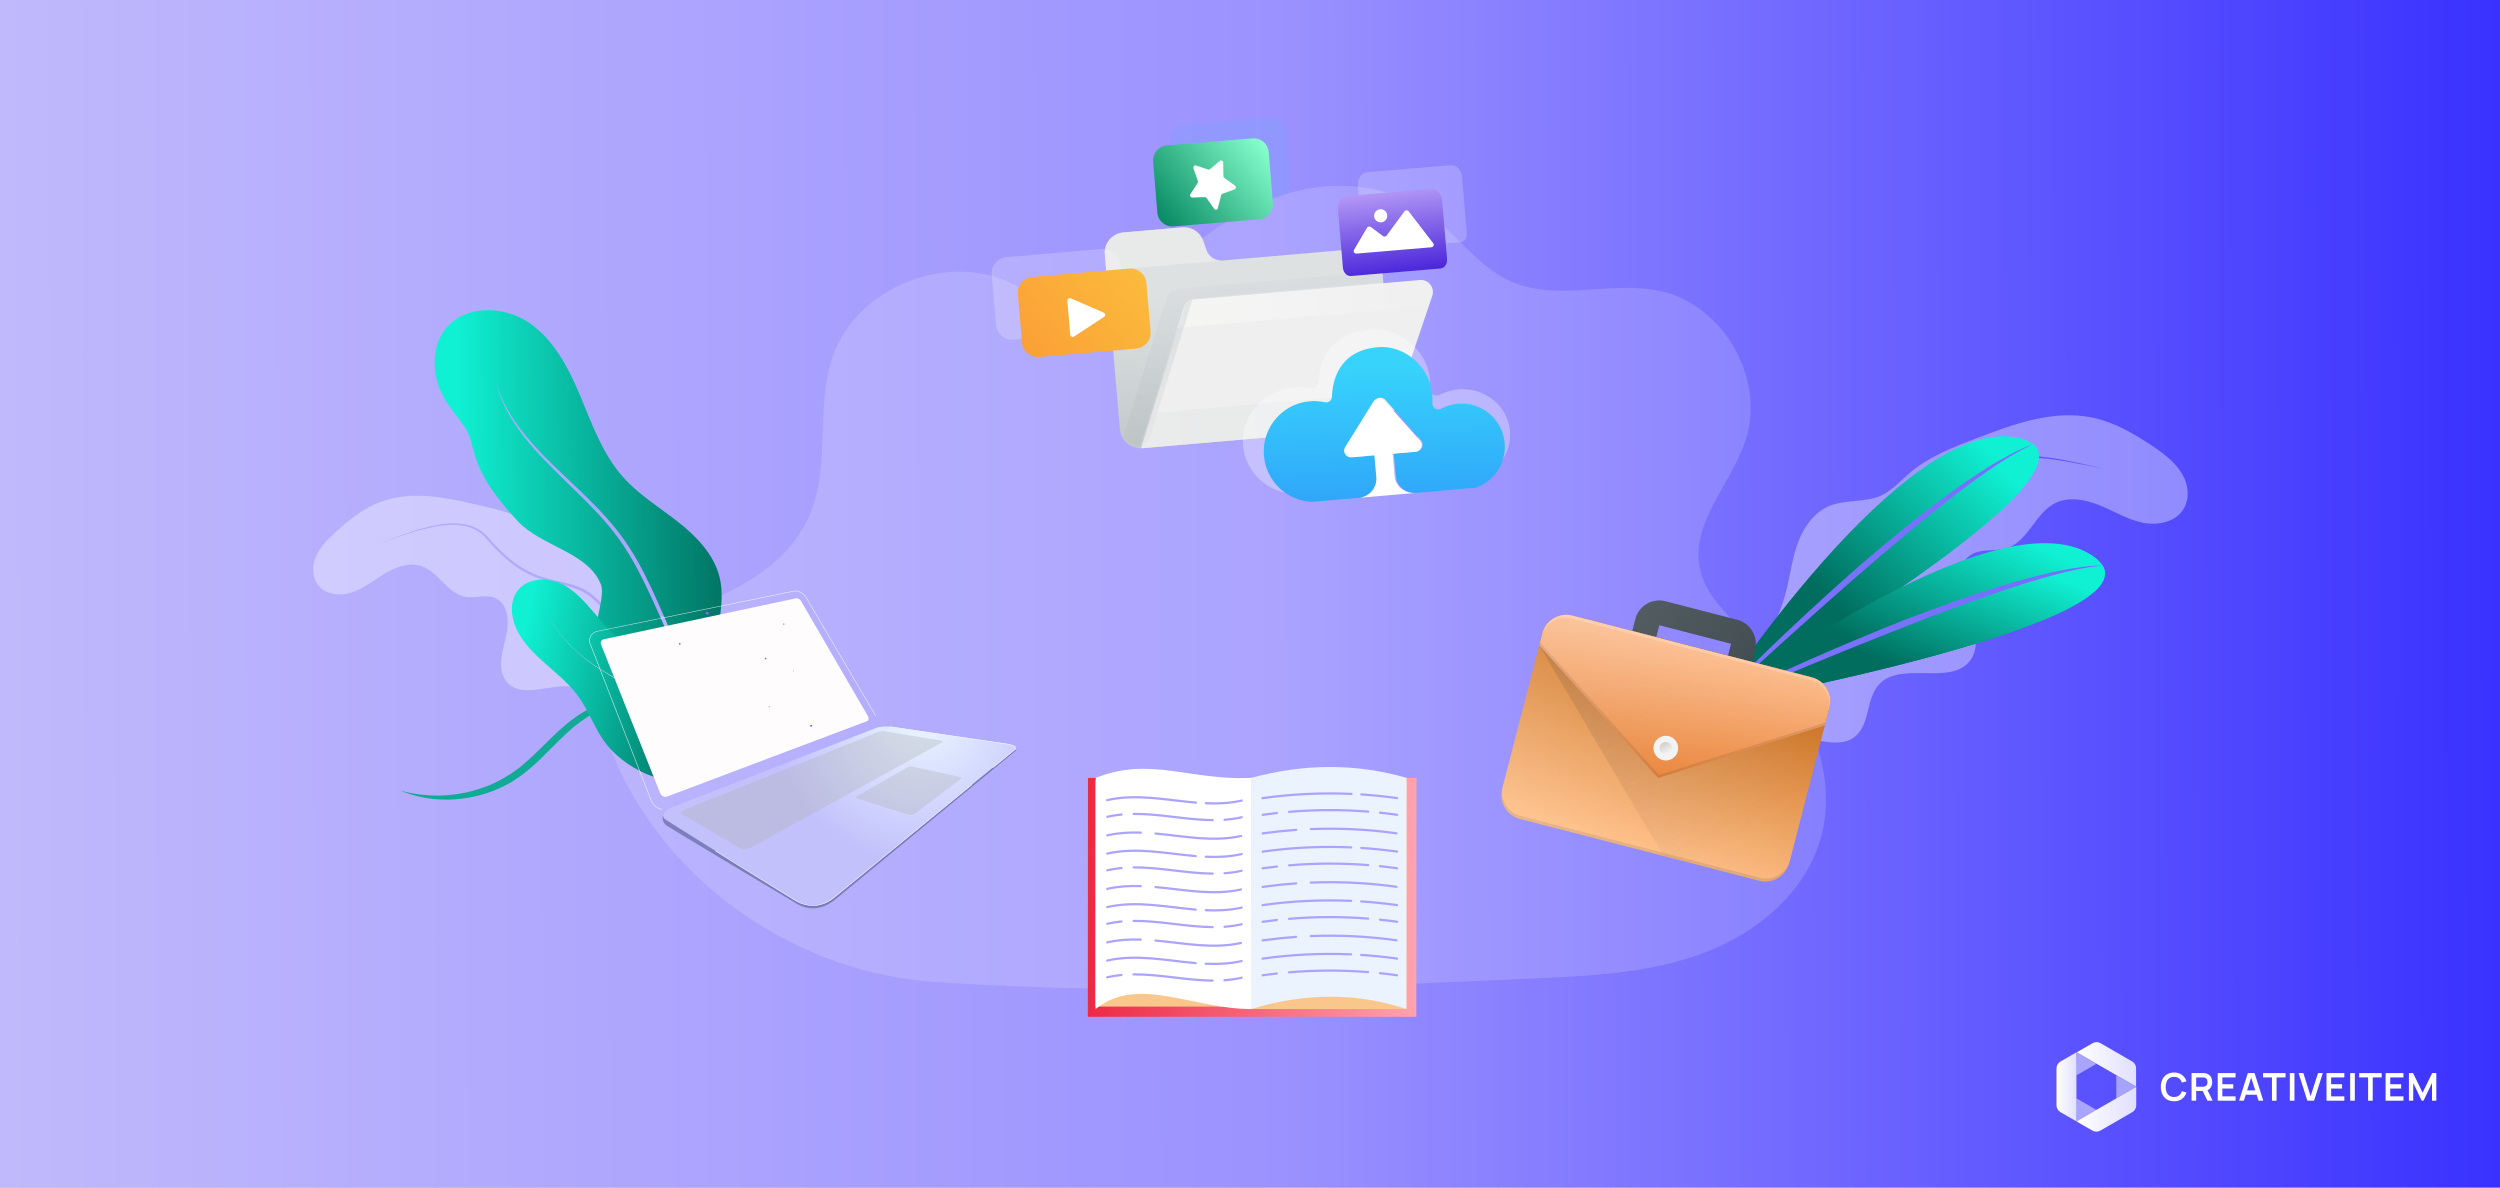 <svg width="1600" height="760" viewBox="0 0 1600 760" fill="none" xmlns="http://www.w3.org/2000/svg">
<rect x="0" y="0" width="1600" height="760" fill="#333333" stroke="none"/>
<g clip-path="url(#clip0_69_2)">
<rect width="1600" height="760" fill="white"/>
<rect width="1600" height="760" fill="url(#paint0_linear_69_2)"/>
<g clip-path="url(#clip1_69_2)">
<path d="M1391.38 704.81C1389.78 704.857 1388.21 704.457 1386.84 703.655C1385.58 702.88 1384.57 701.757 1383.94 700.421C1383.24 698.917 1382.89 697.273 1382.93 695.614C1382.89 693.954 1383.24 692.308 1383.94 690.802C1384.57 689.467 1385.58 688.344 1386.84 687.569C1388.21 686.767 1389.78 686.366 1391.38 686.413C1393.19 686.347 1394.98 686.882 1396.47 687.938C1397.84 688.968 1398.85 690.409 1399.34 692.052L1396.36 692.875C1396.08 691.814 1395.46 690.87 1394.61 690.177C1393.67 689.496 1392.53 689.158 1391.38 689.219C1390.33 689.18 1389.3 689.458 1388.41 690.015C1387.61 690.568 1386.99 691.352 1386.64 692.264C1386.22 693.342 1386.01 694.49 1386.03 695.646C1386 696.799 1386.21 697.947 1386.62 699.023C1386.98 699.938 1387.61 700.722 1388.42 701.271C1389.31 701.828 1390.34 702.106 1391.39 702.067C1392.54 702.118 1393.68 701.772 1394.6 701.087C1395.46 700.393 1396.07 699.45 1396.36 698.389L1399.34 699.171C1398.85 700.812 1397.85 702.253 1396.48 703.286C1395 704.345 1393.2 704.881 1391.38 704.81Z" fill="white"/>
<path d="M1402.59 704.446V686.778H1409.88C1410.06 686.778 1410.28 686.778 1410.55 686.778C1410.8 686.789 1411.05 686.816 1411.3 686.859C1412.22 686.973 1413.09 687.325 1413.83 687.879C1414.49 688.396 1415.01 689.079 1415.32 689.858C1415.65 690.705 1415.81 691.607 1415.8 692.516C1415.83 693.836 1415.45 695.134 1414.71 696.226C1414.31 696.759 1413.81 697.204 1413.23 697.534C1412.66 697.865 1412.02 698.073 1411.36 698.146L1410.1 698.254H1405.55V704.446H1402.59ZM1405.55 695.515H1409.76C1409.93 695.515 1410.11 695.515 1410.32 695.488C1410.51 695.476 1410.7 695.442 1410.88 695.389C1411.32 695.297 1411.73 695.071 1412.04 694.742C1412.32 694.44 1412.52 694.079 1412.64 693.685C1412.75 693.312 1412.81 692.924 1412.82 692.534C1412.81 692.141 1412.76 691.75 1412.64 691.374C1412.52 690.978 1412.32 690.615 1412.04 690.312C1411.73 689.986 1411.32 689.762 1410.88 689.669C1410.69 689.622 1410.51 689.591 1410.32 689.579C1410.11 689.579 1409.93 689.579 1409.76 689.579H1405.55V695.515ZM1412.74 704.446L1409.26 697.251L1412.26 696.59L1416.09 704.442L1412.74 704.446Z" fill="white"/>
<path d="M1419.35 704.446V686.778H1430.76V689.552H1422.3V693.905H1429.28V696.68H1422.3V701.672H1430.76V704.446H1419.35Z" fill="white"/>
<path d="M1433.04 704.446L1438.6 686.778H1442.93L1448.5 704.446H1445.46L1440.41 688.595H1441.07L1436.08 704.446H1433.04ZM1436.14 700.615V697.858H1445.41V700.615H1436.14Z" fill="white"/>
<path d="M1454.05 704.446V689.552H1448.33V686.778H1462.72V689.552H1457V704.446H1454.05Z" fill="white"/>
<path d="M1465.49 704.446V686.778H1468.45V704.446H1465.49Z" fill="white"/>
<path d="M1476.69 704.446L1471.1 686.778H1474.14L1478.8 701.573L1483.53 686.778H1486.58L1481 704.446H1476.69Z" fill="white"/>
<path d="M1488.97 704.446V686.778H1500.38V689.552H1491.93V693.905H1498.91V696.68H1491.93V701.672H1500.38V704.446H1488.97Z" fill="white"/>
<path d="M1504.12 704.446V686.778H1507.08V704.446H1504.12Z" fill="white"/>
<path d="M1515.58 704.446V689.552H1509.87V686.778H1524.26V689.552H1518.54V704.446H1515.58Z" fill="white"/>
<path d="M1526.78 704.446V686.778H1538.19V689.552H1529.76V693.905H1536.73V696.68H1529.76V701.672H1538.21V704.446H1526.78Z" fill="white"/>
<path d="M1541.7 704.446V686.778H1544.36L1550.47 699.293L1556.58 686.778H1559.24V704.446H1556.48V693.123L1551.06 704.446H1549.88L1544.48 693.123V704.446H1541.7Z" fill="white"/>
<path d="M1341.68 710.319L1328.91 702.949V717.685L1341.68 710.319Z" fill="white" fill-opacity="0.48"/>
<path d="M1367.2 695.583L1354.43 688.217V702.949L1367.2 695.583Z" fill="white" fill-opacity="0.47"/>
<path d="M1341.68 680.846L1328.91 673.48V688.217L1341.68 680.846Z" fill="white" fill-opacity="0.48"/>
<path d="M1328.91 673.48L1318.7 679.376C1317.93 679.822 1317.28 680.466 1316.83 681.243C1316.38 682.019 1316.15 682.9 1316.15 683.796V707.369C1316.15 708.266 1316.39 709.148 1316.83 709.924C1317.28 710.701 1317.93 711.346 1318.7 711.794L1328.91 717.685V673.48Z" fill="url(#paint1_linear_69_2)"/>
<path d="M1367.2 707.369V695.583L1328.91 717.685L1339.12 723.581C1339.9 724.029 1340.78 724.265 1341.67 724.265C1342.57 724.265 1343.45 724.029 1344.22 723.581L1364.65 711.794C1365.42 711.345 1366.07 710.7 1366.51 709.923C1366.96 709.146 1367.2 708.266 1367.2 707.369Z" fill="url(#paint2_linear_69_2)"/>
<path d="M1344.32 667.634C1343.55 667.19 1342.68 666.956 1341.79 666.956C1340.9 666.956 1340.03 667.19 1339.26 667.634L1329.13 673.48L1367.1 695.407V683.715C1367.1 682.826 1366.87 681.952 1366.42 681.182C1365.98 680.411 1365.34 679.771 1364.57 679.326L1344.32 667.634Z" fill="url(#paint3_linear_69_2)"/>
</g>
<path opacity="0.16" d="M385.386 464.149C380.88 449.423 378.042 432.766 385.272 419.167C394.755 401.366 417.066 395.925 436.416 390.238C470.472 380.238 505.164 361.362 518.612 328.547C531.43 297.287 521.982 260.698 532.758 228.678C548.004 183.416 607.854 159.885 649.838 182.656C662.334 189.434 673.537 199.618 687.569 201.872C711.242 205.671 731.379 186.088 749.009 169.825C771.022 149.509 796.267 131.769 825.057 123.532C853.846 115.296 886.653 117.523 911.339 134.494C931.423 148.268 945.272 170.803 967.626 180.402C997.01 193.024 1031.37 179.476 1062.64 186.281C1102.92 195.015 1130.03 242.338 1117.24 281.547C1108.07 309.672 1081.94 334.495 1087.83 363.485C1091.24 380.238 1104.7 392.737 1116.65 404.991C1150.99 440.331 1178.85 490.064 1165 537.361C1155.1 571.129 1125.33 596.223 1092.52 609.062C1059.71 621.902 1023.97 624.278 988.827 625.885C860.177 631.807 726.096 637.24 597.541 628.392C502.737 621.885 413.46 555.948 385.386 464.149Z" fill="#FAFAFA"/>
<path d="M1112.02 442.272C1124.16 420.431 1137.54 401.491 1143.55 376.653C1145.91 366.648 1147.27 356.349 1150.91 346.755C1154.56 337.161 1160.98 328.02 1170.44 323.977C1181.05 319.409 1193.75 321.916 1204.22 317.022C1211 313.865 1216.03 307.988 1221.68 303.102C1234.1 292.381 1249.76 286.305 1265.09 280.425C1288.83 271.328 1314.16 262.067 1339.13 267.258C1353.33 270.223 1366.17 277.784 1378.19 285.887C1385.79 291.072 1393.39 296.793 1397.51 305.144C1399.98 309.867 1400.73 315.304 1399.62 320.518C1396.63 333.305 1382.5 336.874 1371.04 334.482C1361.4 332.438 1352.79 327.078 1343.73 323.385C1334.67 319.692 1323.91 317.599 1315.09 322.098C1302.53 328.551 1298.06 346.274 1284.65 350.722C1277.19 353.199 1268.38 350.875 1261.63 354.899C1251.23 361.111 1253.37 376.756 1257.98 387.894C1262.58 399.031 1268.19 412.535 1261.16 422.385C1248.94 439.539 1216.59 422.507 1202.42 438.164C1194.22 447.253 1196.87 463.254 1187.5 471.164C1174.53 482.103 1153.59 466.835 1138.12 473.806C1131.77 476.667 1127.64 482.761 1123.29 488.187C1118.93 493.614 1113.32 498.985 1106.36 499.294C1105.8 499.322 1105.28 499.349 1104.76 499.268C1104.45 499.25 1104.14 499.162 1103.87 499.011C1103.6 498.861 1103.36 498.65 1103.18 498.396C1102.99 498.142 1102.87 497.85 1102.81 497.542C1102.76 497.234 1102.77 496.917 1102.85 496.615C1103.23 495.286 1103.65 493.99 1104.12 492.704C1106.88 485.506 1110.82 478.82 1115.79 472.922C1120.74 467.062 1126.27 461.706 1132.28 456.932C1138.22 452.068 1144.47 447.568 1150.62 442.967C1153.7 440.654 1156.8 438.34 1159.78 435.902C1162.89 433.466 1165.63 430.598 1167.93 427.387C1170.22 424.065 1171.58 420.193 1171.87 416.17C1172 412.275 1171.88 408.375 1171.49 404.496C1171.39 402.595 1171.3 400.695 1171.39 398.809C1171.46 396.927 1171.65 395.052 1171.96 393.194C1172.63 389.481 1173.76 385.866 1175.33 382.436C1178.44 375.503 1182.75 369.172 1188.06 363.732C1190.75 361.092 1193.78 358.812 1197.06 356.948C1200.38 355.103 1203.85 353.513 1207.41 352.192C1210.99 350.818 1214.62 349.442 1218.2 347.961C1221.8 346.466 1225.29 344.724 1228.65 342.747C1235.33 338.697 1241.39 333.702 1246.64 327.918C1251.86 322.156 1256.55 315.939 1260.66 309.339C1261.63 307.714 1262.71 306.152 1263.88 304.661C1265.08 303.215 1266.41 301.894 1267.87 300.718C1270.84 298.372 1274.19 296.568 1277.78 295.388C1285 292.972 1292.77 292.527 1300.41 292.815C1315.78 293.411 1330.89 296.914 1346.02 299.928C1338.52 298.18 1331.02 296.384 1323.44 294.901C1315.87 293.339 1308.21 292.29 1300.5 291.763C1292.79 291.383 1284.88 291.715 1277.4 294.134C1273.62 295.309 1270.08 297.152 1266.96 299.574C1265.4 300.795 1263.97 302.173 1262.69 303.686C1261.45 305.203 1260.31 306.805 1259.29 308.48C1255.14 314.915 1250.47 320.997 1245.32 326.664C1240.18 332.3 1234.24 337.161 1227.7 341.092C1224.4 343.013 1220.98 344.704 1217.45 346.153C1213.96 347.63 1210.32 348.9 1206.7 350.275C1203.03 351.629 1199.47 353.252 1196.05 355.13C1192.61 357.074 1189.44 359.449 1186.61 362.198C1183.82 364.963 1181.33 368.021 1179.19 371.318C1177.05 374.59 1175.15 378.014 1173.51 381.564C1171.01 386.94 1169.64 392.768 1169.47 398.693C1169.4 400.661 1169.48 402.622 1169.59 404.569C1169.98 408.359 1170.12 412.171 1170.02 415.979C1169.77 419.688 1168.53 423.261 1166.42 426.321C1164.24 429.395 1161.63 432.142 1158.67 434.482C1155.7 436.908 1152.66 439.266 1149.6 441.602C1143.5 446.284 1137.29 450.877 1131.36 455.848C1125.35 460.723 1119.84 466.191 1114.92 472.169C1110.07 478.263 1106.27 485.127 1103.69 492.475C1103.31 493.602 1102.95 494.752 1102.67 495.897C1102.59 496.262 1102.41 496.597 1102.15 496.867C1101.89 497.137 1101.56 497.333 1101.2 497.433C1100.84 497.533 1100.46 497.534 1100.1 497.436C1099.74 497.338 1099.41 497.144 1099.15 496.875C1089.64 487.168 1107.29 450.778 1112.02 442.272Z" fill="white" fill-opacity="0.36"/>
<path d="M1096.23 451.58C1096.23 451.58 1218.8 262.847 1292.21 280.346C1365.63 297.844 1096.23 451.58 1096.23 451.58Z" fill="url(#paint4_linear_69_2)"/>
<path d="M1301.1 284.264C1241.14 308.358 1096.23 451.58 1096.23 451.58C1096.23 451.58 1337.68 313.783 1301.1 284.264Z" fill="url(#paint5_linear_69_2)"/>
<path d="M1096.23 451.58C1111.47 435.543 1127.15 419.904 1143.28 404.663C1159.41 389.423 1175.82 374.532 1192.5 359.991C1200.91 352.759 1209.41 345.632 1218.01 338.611C1226.66 331.662 1235.38 324.792 1244.33 318.219C1253.27 311.646 1262.3 305.274 1271.8 299.353C1274.16 297.858 1276.54 296.464 1278.95 295.069C1281.36 293.674 1283.79 292.319 1286.26 291.023C1291.11 288.387 1296.15 286.085 1301.32 284.135C1291.34 288.936 1281.8 294.587 1272.81 301.025C1263.71 307.299 1254.83 313.93 1246.14 320.718C1228.76 334.375 1211.81 348.566 1195.09 363.034C1178.37 377.502 1161.82 392.207 1145.42 406.99L1096.23 451.58Z" fill="url(#paint6_linear_69_2)"/>
<path d="M1096.23 451.58C1096.23 451.58 1275.23 314.36 1338.54 355.227C1401.85 396.094 1096.23 451.58 1096.23 451.58Z" fill="url(#paint7_linear_69_2)"/>
<path d="M1345.59 361.861C1280.97 364.718 1096.23 451.58 1096.23 451.58C1096.23 451.58 1370.12 401.846 1345.59 361.861Z" fill="url(#paint8_linear_69_2)"/>
<path d="M1096.23 451.58C1116.01 441.485 1136.05 431.951 1156.36 422.976C1176.67 414.001 1197.14 405.407 1217.78 397.192C1228.13 393.193 1238.55 389.272 1249.01 385.532C1259.47 381.792 1270.02 378.253 1280.67 375.035C1291.31 371.817 1302.04 368.819 1312.91 366.386C1315.61 365.752 1318.35 365.219 1321.03 364.729C1323.71 364.238 1326.51 363.723 1329.26 363.332C1334.76 362.456 1340.31 361.961 1345.88 361.852C1334.89 363.08 1324.02 365.243 1313.4 368.318C1302.73 371.192 1292.15 374.509 1281.66 378.047C1260.68 385.122 1239.93 392.88 1219.29 400.979C1198.65 409.079 1178.12 417.418 1157.64 425.878L1096.23 451.58Z" fill="url(#paint9_linear_69_2)"/>
<g clip-path="url(#clip2_69_2)">
<path d="M1117.27 438.924L1040.7 419.145L1046.64 396.175C1048.82 387.73 1057.46 382.636 1065.91 384.818L1111.84 396.685C1120.29 398.867 1125.38 407.509 1123.2 415.954L1117.27 438.924ZM1059.97 407.787L1105.91 419.655L1107.89 411.998L1061.95 400.131L1059.97 407.787Z" fill="#303C42"/>
<path d="M1125.88 563.662L972.75 524.103C968.689 523.054 965.211 520.434 963.081 516.821C960.951 513.207 960.344 508.895 961.393 504.834L987.106 405.299C988.156 401.238 990.775 397.76 994.389 395.63C998.002 393.5 1002.31 392.893 1006.38 393.942L1159.51 433.501C1163.57 434.55 1167.05 437.169 1169.18 440.783C1171.31 444.397 1171.91 448.708 1170.86 452.77L1145.15 552.305C1144.1 556.366 1141.48 559.844 1137.87 561.974C1134.25 564.104 1129.94 564.711 1125.88 563.662Z" fill="url(#paint10_linear_69_2)"/>
<path opacity="0.1" d="M1126.38 561.748L973.245 522.189C969.184 521.14 965.706 518.52 963.576 514.906C961.446 511.293 960.839 506.981 961.888 502.92L961.393 504.834C960.344 508.895 960.951 513.207 963.081 516.82C965.211 520.434 968.689 523.054 972.751 524.103L1125.88 563.662C1129.94 564.711 1134.25 564.104 1137.87 561.974C1141.48 559.844 1144.1 556.366 1145.15 552.305L1145.64 550.39C1144.6 554.452 1141.98 557.93 1138.36 560.06C1134.75 562.19 1130.44 562.797 1126.38 561.748Z" fill="black"/>
<path d="M1159.51 433.501L1006.38 393.942C1002.31 392.893 998.002 393.5 994.389 395.63C990.775 397.76 988.156 401.238 987.106 405.299L985.129 412.956L1061.18 497.943L1167.9 464.254L1170.86 452.77C1171.91 448.708 1171.31 444.397 1169.18 440.783C1167.05 437.169 1163.57 434.55 1159.51 433.501Z" fill="url(#paint11_linear_69_2)"/>
<path opacity="0.1" d="M985.623 411.041L985.129 412.955L1061.18 497.943L1167.9 464.254L1168.39 462.34L1061.68 496.029L985.623 411.041Z" fill="black"/>
<path opacity="0.2" d="M1159.51 433.501L1006.38 393.942C1002.31 392.893 998.002 393.5 994.389 395.63C990.775 397.76 988.156 401.238 987.106 405.299L986.612 407.213C987.661 403.152 990.281 399.674 993.894 397.544C997.508 395.414 1001.82 394.807 1005.88 395.856L1159.01 435.415C1163.07 436.464 1166.55 439.083 1168.68 442.697C1170.81 446.311 1171.42 450.622 1170.37 454.684L1170.86 452.77C1171.91 448.708 1171.31 444.397 1169.18 440.783C1167.05 437.169 1163.57 434.55 1159.51 433.501Z" fill="white"/>
<path d="M1064.15 486.458C1059.93 485.368 1057.38 481.043 1058.47 476.824C1059.56 472.605 1063.89 470.055 1068.11 471.145C1072.32 472.235 1074.87 476.561 1073.78 480.78C1072.69 484.998 1068.37 487.548 1064.15 486.458Z" fill="#F2F2F2"/>
<path d="M1065.14 482.63C1067.25 483.176 1069.41 481.905 1069.96 479.791C1070.5 477.676 1069.23 475.52 1067.12 474.973C1065 474.427 1062.85 475.698 1062.3 477.813C1061.75 479.927 1063.03 482.084 1065.14 482.63Z" fill="url(#paint12_linear_69_2)"/>
<path d="M985.129 412.955L1064.63 547.838L1125.88 563.662C1129.94 564.711 1134.25 564.104 1137.87 561.974C1141.48 559.844 1144.1 556.366 1145.15 552.305L1167.9 464.254L1061.18 497.943L985.129 412.955Z" fill="url(#paint13_linear_69_2)"/>
<path d="M1159.51 433.501L1121.22 423.611L1123.2 415.954C1125.38 407.509 1120.29 398.867 1111.84 396.685L1065.91 384.818C1057.46 382.636 1048.82 387.73 1046.64 396.175L1044.66 403.831L1006.38 393.942C1002.31 392.893 998.002 393.5 994.389 395.63C990.775 397.76 988.156 401.238 987.107 405.299L961.393 504.834C960.344 508.895 960.951 513.207 963.081 516.821C965.211 520.434 968.689 523.054 972.75 524.103L1125.88 563.662C1129.94 564.711 1134.25 564.104 1137.87 561.974C1141.48 559.844 1144.1 556.366 1145.15 552.305L1170.86 452.77C1171.91 448.708 1171.31 444.397 1169.18 440.783C1167.05 437.169 1163.57 434.55 1159.51 433.501ZM1061.95 400.131L1107.89 411.999L1105.91 419.655L1059.97 407.787L1061.95 400.131Z" fill="url(#paint14_linear_69_2)"/>
</g>
<path d="M884.463 171.202L892.118 259.597C892.745 266.839 887.299 273.31 880.03 273.94L731.146 286.833C730.662 286.88 730.175 286.895 729.689 286.878C727.871 286.828 726.083 286.408 724.433 285.645C722.783 284.882 721.306 283.791 720.092 282.44C719.673 281.964 719.284 281.463 718.928 280.939C717.713 279.095 716.971 276.981 716.77 274.782L707.073 162.809C706.793 159.382 707.878 155.982 710.093 153.35C712.309 150.717 715.475 149.065 718.903 148.752L756.583 145.489C759.478 145.241 762.372 145.967 764.805 147.553C767.238 149.139 769.069 151.493 770.007 154.24L772.016 160.105C772.724 162.195 774.113 163.987 775.962 165.194C777.81 166.401 780.011 166.954 782.211 166.763L870.116 159.15C877.36 158.522 883.834 163.94 884.463 171.202Z" fill="url(#paint15_linear_69_2)"/>
<path d="M916.65 189.367L914.19 196.622L895.694 251.384L889.934 268.462C889.455 269.876 888.578 271.12 887.41 272.041C886.242 272.963 884.833 273.522 883.354 273.652L730.327 286.905L730.357 286.829L737.042 265.122L753.886 210.505L758.033 197.063C758.366 195.984 758.933 194.993 759.691 194.161C760.45 193.329 761.383 192.676 762.422 192.249C763.137 191.947 763.895 191.758 764.669 191.691L908.74 179.214C914.23 178.738 918.418 184.106 916.65 189.367Z" fill="#EFEFEF"/>
<path opacity="0.39" d="M916.611 188.955L914.128 195.945L753.36 209.867L757.566 196.925C758.025 195.519 758.906 194.275 760.096 193.349C761.285 192.424 762.731 191.859 764.249 191.727L908.725 179.215C914.232 178.737 918.405 183.888 916.611 188.955Z" fill="url(#paint16_linear_69_2)"/>
<path opacity="0.48" d="M884.66 173.482L885.271 180.532L764.259 191.012C762.732 191.144 761.28 191.723 760.085 192.675C758.89 193.626 758.007 194.907 757.548 196.355L736.276 263.888L729.499 285.413C727.359 285.358 725.266 284.795 723.394 283.771C721.522 282.746 719.928 281.291 718.745 279.527L725.614 257.709L746.887 190.178C747.345 188.729 748.228 187.448 749.423 186.497C750.618 185.546 752.071 184.967 753.597 184.834L884.66 173.482Z" fill="url(#paint17_linear_69_2)"/>
<path opacity="0.59" d="M782.453 166.7L707.969 173.15L707.071 162.785C706.924 161.089 707.115 159.381 707.632 157.758C708.149 156.135 708.982 154.629 710.084 153.326C711.187 152.022 712.536 150.947 714.056 150.162C715.576 149.377 717.236 148.897 718.941 148.749L756.747 145.475C759.652 145.223 762.556 145.946 764.997 147.528C767.438 149.109 769.275 151.459 770.214 154.202L772.222 160.054C772.932 162.141 774.326 163.93 776.181 165.135C778.036 166.339 780.244 166.891 782.453 166.7Z" fill="#EFEFEF"/>
<path opacity="0.27" d="M896.035 250.668L890.298 268.284C889.823 269.743 888.947 271.025 887.778 271.972C886.609 272.92 885.198 273.493 883.715 273.621L730.327 286.904L737.004 264.439L896.035 250.668Z" fill="url(#paint18_linear_69_2)"/>
<path opacity="0.28" d="M762.744 191.857C762.751 192.776 762.614 193.69 762.341 194.569L759.921 202.398L741.576 261.509L735.855 279.938C734.965 282.728 732.823 284.764 730.193 285.353L736.983 263.896L754.089 209.908L758.301 196.622C758.64 195.555 759.214 194.575 759.982 193.751C760.75 192.927 761.693 192.28 762.744 191.857Z" fill="url(#paint19_linear_69_2)"/>
<path opacity="0.2" d="M705.929 159.256L643.968 164.622C638.368 165.107 634.225 170.09 634.715 175.752L637.508 208.009C637.999 213.67 642.937 217.867 648.537 217.382L710.498 212.016C716.099 211.531 720.241 206.548 719.751 200.886L716.958 168.629C716.467 162.968 711.53 158.771 705.929 159.256Z" fill="white"/>
<path d="M722.656 171.878L660.695 177.244C655.094 177.729 650.94 182.577 651.416 188.072L654.127 219.38C654.603 224.875 659.529 228.937 665.13 228.452L727.09 223.086C732.691 222.601 736.846 217.753 736.37 212.258L733.659 180.95C733.183 175.455 728.256 171.393 722.656 171.878Z" fill="url(#paint20_linear_69_2)"/>
<path d="M706.341 200.085C706.603 200.197 706.829 200.376 706.996 200.603C707.162 200.83 707.263 201.097 707.287 201.376C707.311 201.655 707.258 201.936 707.133 202.188C707.008 202.44 706.816 202.655 706.577 202.81L697.078 209.044L687.423 215.379C687.193 215.532 686.925 215.624 686.648 215.645C686.37 215.665 686.092 215.614 685.842 215.497C685.591 215.379 685.377 215.199 685.22 214.975C685.063 214.75 684.969 214.489 684.948 214.217L684.024 203.363L683.1 192.508C683.075 192.237 683.123 191.964 683.24 191.716C683.356 191.468 683.537 191.254 683.764 191.096C683.992 190.938 684.257 190.84 684.534 190.814C684.811 190.787 685.09 190.832 685.343 190.945L695.928 195.555L706.341 200.085Z" fill="white"/>
<path opacity="0.1" d="M812.774 75.276L757.974 79.771C752.677 80.206 748.736 84.849 749.17 90.141L751.85 122.822C752.285 128.115 756.93 132.053 762.227 131.618L817.027 127.123C822.323 126.688 826.265 122.046 825.831 116.753L823.15 84.073C822.716 78.78 818.07 74.841 812.774 75.276Z" fill="url(#paint21_linear_69_2)"/>
<path d="M801.613 88.54L746.814 93.036C741.517 93.47 737.575 98.113 738.009 103.406L740.69 136.086C741.124 141.379 745.77 145.317 751.067 144.883L805.866 140.387C811.163 139.953 815.105 135.31 814.67 130.017L811.99 97.337C811.556 92.044 806.91 88.106 801.613 88.54Z" fill="url(#paint22_linear_69_2)"/>
<path d="M782.843 104.116L782.994 112.721C782.999 112.952 783.056 113.179 783.161 113.383C783.265 113.586 783.414 113.76 783.594 113.89L790.303 118.717C790.511 118.867 790.677 119.076 790.781 119.32C790.885 119.564 790.924 119.833 790.892 120.098C790.861 120.362 790.761 120.612 790.604 120.817C790.447 121.022 790.239 121.176 790.003 121.26L782.403 123.977C782.198 124.05 782.013 124.176 781.865 124.343C781.717 124.51 781.609 124.714 781.551 124.937L779.409 133.204C779.342 133.461 779.21 133.691 779.027 133.87C778.843 134.049 778.616 134.168 778.371 134.215C778.126 134.262 777.873 134.235 777.64 134.136C777.407 134.037 777.204 133.871 777.053 133.656L772.204 126.73C772.073 126.543 771.903 126.393 771.706 126.292C771.51 126.191 771.295 126.142 771.078 126.149L763.045 126.43C762.795 126.439 762.548 126.372 762.331 126.239C762.113 126.105 761.934 125.91 761.814 125.674C761.694 125.439 761.637 125.173 761.65 124.906C761.664 124.64 761.746 124.384 761.889 124.167L766.492 117.17C766.616 116.981 766.695 116.763 766.722 116.533C766.749 116.303 766.723 116.069 766.647 115.851L763.825 107.757C763.737 107.506 763.717 107.235 763.766 106.974C763.815 106.713 763.931 106.472 764.102 106.28C764.273 106.087 764.491 105.95 764.732 105.884C764.973 105.818 765.227 105.826 765.466 105.907L773.159 108.508C773.366 108.578 773.586 108.594 773.799 108.553C774.012 108.512 774.212 108.416 774.382 108.274L780.671 102.991C780.866 102.827 781.101 102.725 781.35 102.697C781.598 102.669 781.85 102.716 782.076 102.833C782.302 102.95 782.494 103.133 782.63 103.359C782.765 103.586 782.839 103.848 782.843 104.116Z" fill="white"/>
<g opacity="0.31">
<path d="M945.705 306.345L903.694 309.983C896.178 310.634 889.578 305.308 888.953 298.087L887.666 283.229L903.741 281.837C907.616 281.502 909.557 277.14 907.124 274.237L882.108 246.998C879.949 244.43 875.75 244.793 874.066 247.695L854.106 278.829C852.197 282.107 854.863 286.07 858.744 285.734L874.818 284.342L876.105 299.199C876.731 306.427 871.144 312.802 863.629 313.453L829.942 316.37C812.053 315.96 797.046 302.704 795.527 285.166C794.042 268.014 805.961 252.677 822.894 248.748C823.354 248.662 823.813 248.568 824.269 248.456C825.526 248.217 826.816 248.032 828.127 247.919C831.714 247.609 835.327 247.821 838.852 248.55C841.404 249.081 843.868 247.273 843.956 244.757C844.29 234.845 848.349 213.365 876.561 210.922C891.286 209.647 904.763 218.145 911.217 229.939L911.217 229.949C911.438 230.388 911.656 230.822 911.892 231.246L911.893 231.255C913.704 234.931 914.813 238.913 915.161 242.997C915.328 244.9 915.331 246.814 915.171 248.717C914.89 251.962 918.382 254.236 921.37 252.673C925.28 250.631 929.576 249.43 933.979 249.147C950.023 248.079 964.231 259.271 966.254 274.585C968.134 288.854 959.132 301.895 945.705 306.345Z" fill="white"/>
</g>
<path d="M944.433 312.138L906.555 315.418C903.301 315.7 900.068 314.675 897.567 312.568C895.066 310.462 893.503 307.447 893.22 304.186L892.01 290.214L906.504 288.959C910 288.656 911.735 284.562 909.529 281.826L886.876 256.137C886.424 255.578 885.841 255.139 885.18 254.858C884.519 254.577 883.8 254.462 883.084 254.524C882.369 254.586 881.68 254.823 881.077 255.213C880.474 255.604 879.976 256.136 879.626 256.765L861.727 285.966C860.017 289.041 862.436 292.775 865.933 292.472L880.425 291.217L881.635 305.188C881.775 306.802 881.596 308.429 881.109 309.974C880.622 311.519 879.835 312.952 878.795 314.193C877.755 315.433 876.48 316.456 875.045 317.202C873.61 317.949 872.042 318.405 870.431 318.545L840.058 321.175C823.927 320.728 810.342 308.214 808.914 291.726C807.517 275.594 818.212 261.221 833.47 257.583C833.883 257.504 834.297 257.416 834.709 257.313C835.857 257.089 837.017 256.925 838.182 256.822C841.422 256.541 844.686 256.752 847.863 257.448C848.403 257.569 848.964 257.57 849.504 257.45C850.045 257.33 850.552 257.092 850.99 256.754C851.429 256.415 851.787 255.983 852.04 255.49C852.293 254.996 852.434 254.453 852.453 253.898C852.721 244.583 856.311 224.402 881.748 222.199C895.03 221.049 907.208 229.084 913.067 240.192L913.068 240.202C913.269 240.615 913.466 241.019 913.68 241.424L913.681 241.433C915.331 244.908 916.343 248.652 916.668 252.487C916.825 254.276 916.834 256.075 916.695 257.866C916.453 260.915 919.611 263.064 922.297 261.606C925.802 259.703 929.678 258.587 933.657 258.333C948.125 257.382 960.976 267.955 962.851 282.353C964.604 295.769 956.525 307.998 944.433 312.138Z" fill="url(#paint23_linear_69_2)"/>
<path d="M905.882 289.177L891.286 290.441L892.488 304.326C892.769 307.567 894.34 310.562 896.855 312.652C899.371 314.743 902.625 315.758 905.902 315.474L869.528 318.624C871.15 318.484 872.729 318.029 874.175 317.285C875.621 316.541 876.905 315.523 877.954 314.289C879.003 313.055 879.796 311.629 880.289 310.093C880.781 308.557 880.963 306.941 880.824 305.336L879.622 291.452L865.028 292.715C861.507 293.02 859.074 289.312 860.801 286.253L878.855 257.21C879.208 256.585 879.711 256.055 880.318 255.667C880.926 255.278 881.62 255.042 882.34 254.979C883.06 254.917 883.785 255.03 884.45 255.309C885.115 255.587 885.701 256.023 886.156 256.578L908.935 282.085C911.153 284.802 909.402 288.873 905.882 289.177Z" fill="white"/>
<path opacity="0.2" d="M935.701 112.962L938.758 149.195C938.906 150.905 938.364 152.493 937.412 153.584C937.055 154.01 936.616 154.362 936.12 154.622C935.625 154.881 935.083 155.041 934.525 155.094L877.262 159.924C876.705 159.967 876.144 159.9 875.614 159.727C875.083 159.555 874.593 159.28 874.171 158.92C873.041 158.005 872.245 156.53 872.101 154.82L869.044 118.587C868.679 114.274 871.37 110.527 875.052 110.216L928.375 105.713C932.058 105.404 935.338 108.649 935.701 112.962Z" fill="white"/>
<path d="M922.966 128.385L926.122 165.75C926.274 167.513 925.736 169.15 924.787 170.272C924.431 170.71 923.992 171.072 923.498 171.338C923.003 171.604 922.461 171.768 921.903 171.82L864.64 176.647C864.082 176.689 863.522 176.619 862.991 176.439C862.46 176.26 861.968 175.976 861.546 175.603C860.412 174.657 859.612 173.134 859.463 171.371L856.308 134.006C855.932 129.558 858.614 125.702 862.296 125.391L915.619 120.892C919.301 120.585 922.592 123.938 922.966 128.385Z" fill="url(#paint24_linear_69_2)"/>
<path d="M866.579 159.888L874.893 145.783C875.013 145.58 875.176 145.405 875.371 145.268C875.567 145.131 875.79 145.036 876.027 144.989C876.263 144.942 876.507 144.945 876.741 144.997C876.976 145.049 877.196 145.149 877.386 145.291L885.064 151.061C885.247 151.197 885.458 151.295 885.683 151.349C885.908 151.403 886.142 151.411 886.37 151.373C886.599 151.335 886.818 151.252 887.012 151.129C887.207 151.006 887.373 150.846 887.501 150.658L898.78 135.361C898.924 135.15 899.116 134.974 899.341 134.846C899.567 134.719 899.819 134.643 900.079 134.626C900.339 134.609 900.6 134.65 900.84 134.746C901.08 134.842 901.293 134.991 901.463 135.181L917.185 155.571C917.386 155.797 917.519 156.073 917.568 156.369C917.617 156.665 917.581 156.968 917.463 157.246C917.345 157.524 917.15 157.765 916.9 157.943C916.65 158.122 916.354 158.231 916.045 158.257L868.177 162.301C867.872 162.326 867.567 162.27 867.294 162.14C867.02 162.01 866.789 161.81 866.625 161.562C866.461 161.314 866.37 161.028 866.362 160.733C866.353 160.438 866.428 160.146 866.579 159.888Z" fill="white"/>
<path d="M887.809 137.755C887.614 135.447 885.583 133.734 883.274 133.929C880.964 134.124 879.25 136.153 879.445 138.461C879.64 140.769 881.67 142.482 883.98 142.287C886.289 142.091 888.004 140.062 887.809 137.755Z" fill="white"/>
<path d="M422.92 459.941C420.548 456.714 417.471 454.071 413.922 452.214C410.319 450.347 406.411 449.141 402.383 448.653C398.335 448.149 394.233 448.284 390.226 449.052C386.222 449.841 382.334 451.137 378.657 452.91C371.258 456.345 364.805 461.31 358.836 466.62C352.867 471.931 347.466 477.693 341.785 483.015C338.971 485.694 336.114 488.304 333.118 490.694C331.616 491.895 330.094 493.063 328.504 494.109L326.137 495.723L323.687 497.201C320.407 499.18 316.993 500.927 313.471 502.432C309.91 503.877 306.267 505.11 302.56 506.124L299.746 506.864L296.884 507.446C294.992 507.886 293.086 508.088 291.175 508.402C289.264 508.717 287.329 508.795 285.405 509.002C283.471 509.05 281.538 509.199 279.597 509.157C271.767 509.141 263.973 508.103 256.411 506.068C263.776 509.08 271.565 510.924 279.499 511.533C287.507 512.144 295.562 511.564 303.4 509.81C305.385 509.441 307.308 508.839 309.256 508.32C310.201 508.095 311.179 507.718 312.14 507.416L314.992 506.411C318.762 504.951 322.423 503.224 325.948 501.243C326.809 500.75 327.669 500.257 328.579 499.728L331.094 498.037C332.781 496.94 334.429 495.724 336.005 494.469C339.187 491.99 342.164 489.311 345.057 486.558C350.797 481.035 356.191 475.315 361.853 470.029C367.374 464.656 373.582 460.035 380.314 456.288C387.029 452.713 394.522 450.548 402.178 451.012C406.011 451.165 409.79 451.979 413.346 453.42C414.249 453.776 415.108 454.218 415.968 454.628C416.827 455.039 417.66 455.56 418.468 456.129C420.087 457.232 421.58 458.511 422.92 459.941Z" fill="#10AA95"/>
<path d="M447.416 435.937C435.12 419.723 422.155 405.991 414.457 386.655C411.406 378.86 409.12 370.713 405.081 363.397C401.042 356.081 394.809 349.45 386.724 347.276C377.641 344.813 367.687 348.294 358.685 345.552C352.855 343.786 348.13 339.624 343.008 336.335C331.762 329.119 318.439 326.02 305.408 323.04C285.219 318.435 263.73 313.879 244.2 320.933C233.089 324.957 223.604 332.528 214.85 340.442C209.318 345.496 203.844 350.982 201.484 358.188C200.035 362.28 200.058 366.749 201.551 370.825C205.432 380.792 217.236 382.044 226.2 378.799C233.73 376.044 240.056 370.734 246.936 366.715C253.817 362.696 262.255 359.771 269.884 362.385C280.748 366.145 286.394 379.919 297.716 381.965C304.014 383.104 310.852 380.218 316.755 382.687C325.854 386.5 325.923 399.36 323.489 408.869C321.056 418.378 318.086 429.909 324.89 437.043C336.715 449.468 360.836 432.019 374.059 443.015C381.718 449.399 381.419 462.604 389.885 467.905C401.598 475.234 416.727 460.518 430.001 464.36C435.445 465.937 439.475 470.376 443.61 474.25C447.745 478.125 452.884 481.811 458.533 481.26C458.986 481.219 459.411 481.18 459.818 481.055C460.068 481.005 460.303 480.899 460.507 480.746C460.711 480.593 460.879 480.396 460.997 480.17C461.115 479.944 461.182 479.695 461.191 479.44C461.201 479.185 461.154 478.931 461.053 478.697C460.6 477.668 460.11 476.672 459.584 475.689C456.53 470.203 452.581 465.266 447.9 461.082C443.232 456.926 438.164 453.243 432.771 450.085C427.419 446.846 421.865 443.936 416.379 440.933C413.626 439.423 410.863 437.913 408.177 436.29C405.392 434.683 402.849 432.687 400.627 430.362C398.402 427.946 396.861 424.981 396.162 421.771C395.607 418.646 395.261 415.487 395.128 412.315C394.988 410.772 394.848 409.228 394.555 407.718C394.283 406.209 393.914 404.719 393.45 403.257C392.486 400.34 391.158 397.555 389.498 394.97C386.192 389.739 381.991 385.129 377.087 381.353C374.611 379.534 371.91 378.043 369.05 376.918C366.156 375.813 363.183 374.929 360.155 374.274C357.116 373.577 354.028 372.885 350.971 372.102C347.897 371.31 344.882 370.307 341.946 369.099C336.096 366.602 330.637 363.271 325.741 359.211C320.871 355.165 316.373 350.691 312.302 345.843C311.328 344.645 310.279 343.509 309.163 342.442C308.035 341.414 306.805 340.502 305.493 339.721C302.834 338.171 299.922 337.102 296.891 336.564C290.799 335.444 284.477 335.979 278.354 337.089C266.031 339.336 254.25 343.897 242.394 348.066C248.246 345.794 254.086 343.484 260.025 341.418C265.947 339.288 272.006 337.562 278.161 336.251C284.335 335.058 290.744 334.418 297.058 335.508C300.238 336.021 303.3 337.1 306.1 338.694C307.497 339.499 308.809 340.446 310.013 341.519C311.189 342.599 312.289 343.76 313.305 344.993C317.388 349.705 321.854 354.072 326.656 358.049C331.453 362.002 336.798 365.238 342.525 367.656C345.402 368.826 348.356 369.796 351.366 370.559C354.355 371.347 357.435 371.953 360.513 372.646C363.623 373.316 366.678 374.216 369.656 375.337C372.649 376.509 375.479 378.059 378.079 379.95C380.648 381.859 383.004 384.038 385.107 386.451C387.21 388.842 389.134 391.385 390.864 394.058C393.495 398.106 395.273 402.646 396.092 407.404C396.372 408.983 396.536 410.573 396.67 412.155C396.788 415.256 397.111 418.346 397.636 421.404C398.257 424.366 399.669 427.104 401.72 429.329C403.835 431.556 406.255 433.471 408.908 435.017C411.583 436.632 414.301 438.185 417.037 439.716C422.5 442.789 428.032 445.779 433.382 449.105C438.792 452.344 443.862 456.12 448.516 460.374C453.128 464.73 456.977 469.827 459.903 475.456C460.341 476.32 460.762 477.206 461.115 478.098C461.225 478.382 461.41 478.631 461.649 478.819C461.889 479.008 462.175 479.128 462.477 479.167C462.78 479.206 463.087 479.163 463.367 479.042C463.646 478.922 463.889 478.728 464.068 478.481C470.62 469.562 452.211 442.251 447.416 435.937Z" fill="white" fill-opacity="0.36"/>
<path d="M438.467 486.95C432.068 478.805 430.158 468.076 428.027 457.904C425.896 447.732 422.983 437.043 415.326 430.033C406.244 421.714 392.253 420.271 383.723 411.414C377.072 404.505 388.074 382.798 384.511 373.887C376.357 353.432 346.483 349.698 331.437 333.615C320.005 321.393 308.784 307.573 303.887 291.295C301.344 282.855 301.206 278.138 295.956 271.196C289.71 262.922 283.487 255.696 280.274 245.568C276.544 233.826 277.514 220.044 285.176 210.417C297.297 195.099 322.106 195.467 338.3 206.369C354.494 217.271 363.97 235.657 371.462 253.61C378.954 271.562 385.682 290.576 398.638 305.202C408.646 316.51 421.781 324.483 433.685 333.807C445.588 343.13 456.824 354.631 460.48 369.279C466.214 392.279 451.955 417.005 458.597 439.76C461.343 449.172 467.457 457.284 470.78 466.464C473.904 475.107 473.799 486.142 467.258 492.251C464.837 486.555 462.416 480.858 459.995 475.161L444.478 439.139C439.341 427.118 434.019 415.184 428.793 403.201C423.567 391.217 418.443 379.171 412.516 367.447C406.59 355.723 399.531 344.466 390.883 334.519C386.612 329.503 382.085 324.74 377.442 320.125C372.799 315.511 368.028 311.007 363.275 306.528C353.77 297.569 344.305 288.548 336.086 278.446C331.938 273.425 328.222 268.064 324.975 262.419C321.77 256.728 319.201 250.701 317.315 244.448C318.949 250.8 321.321 256.937 324.384 262.736C327.501 268.518 331.095 274.029 335.129 279.213C343.224 289.567 352.593 298.801 361.939 307.931C371.285 317.061 380.808 326.044 389.128 336.013C397.594 345.865 404.383 357.004 410.259 368.601C416.136 380.198 421.337 392.2 426.69 404.134C432.042 416.067 437.275 428.039 442.696 439.931L458.874 475.665C461.502 481.351 464.114 487.042 466.71 492.738C466.442 492.964 466.172 493.18 465.899 493.388C457.482 499.536 444.865 495.126 438.467 486.95Z" fill="url(#paint25_linear_69_2)"/>
<path d="M331.453 377.792C338.082 369.341 351.454 369.293 360.848 374.429C370.242 379.565 376.952 388.475 384.034 396.599C391.116 404.723 399.513 412.638 410.107 414.444C416.951 415.619 424.205 414.087 430.786 416.238C438.327 418.666 443.663 425.398 447.67 432.192C455.598 445.673 470.741 482.442 455.314 495.242C454.769 492.491 453.991 489.791 452.989 487.171C451.801 484.174 450.359 481.285 448.679 478.534C446.978 475.798 445.079 473.191 442.997 470.733C440.913 468.284 438.685 465.962 436.323 463.78C433.953 461.614 431.476 459.568 428.901 457.651C426.277 455.753 423.678 453.938 421.068 452.086C415.857 448.411 410.565 444.771 405.225 441.237C399.886 437.703 394.477 434.272 388.951 431.019C386.177 429.422 383.441 427.782 380.796 425.982C378.151 424.182 375.57 422.26 373.128 420.265C370.686 418.269 368.256 416.117 366.042 413.847C364.874 412.742 363.787 411.509 362.683 410.414C361.579 409.318 360.511 408.049 359.526 406.815C357.458 404.371 355.537 401.808 353.771 399.138C352.017 396.459 350.461 393.657 349.114 390.752C350.444 393.663 351.979 396.475 353.709 399.168C355.464 401.849 357.373 404.426 359.426 406.887C360.427 408.136 361.515 409.277 362.589 410.504C363.664 411.73 364.78 412.862 365.924 413.955C368.18 416.233 370.587 418.341 373.024 420.419C375.462 422.497 378.046 424.398 380.678 426.222C383.31 428.047 386.071 429.699 388.82 431.314C394.318 434.585 399.72 438.015 405.026 441.604C410.322 445.161 415.548 448.883 420.756 452.55C423.366 454.401 425.971 456.234 428.592 458.123C431.144 460.04 433.595 462.087 435.934 464.257C438.263 466.432 440.461 468.743 442.517 471.177C444.551 473.626 446.41 476.215 448.081 478.924C449.722 481.646 451.129 484.502 452.288 487.462C453.311 490.189 454.093 493 454.626 495.864C452.876 497.146 450.912 498.105 448.825 498.696C426.504 505.202 398.54 491.786 386.021 473.47C379.979 464.615 376.34 454.265 370.044 445.57C358.558 429.742 338.857 420.345 330.586 402.626C326.864 394.698 326.096 384.667 331.453 377.792Z" fill="url(#paint26_linear_69_2)"/>
<path d="M554.902 461.541L467.684 494.412L464.995 495.459L426.925 509.801C426.055 510.082 425.11 510.015 424.288 509.615C423.466 509.215 422.831 508.512 422.515 507.654L394.326 436.766L384.603 412.325C384.476 411.991 384.425 411.634 384.455 411.278C384.485 410.922 384.594 410.578 384.775 410.27C384.956 409.963 385.203 409.7 385.5 409.501C385.796 409.302 386.133 409.172 386.486 409.121L509.417 382.904C510.05 382.845 510.685 382.97 511.248 383.264C511.811 383.558 512.277 384.008 512.59 384.561L517.016 392.17L532.461 418.741L555.449 458.29C556.253 459.657 556.009 461.127 554.902 461.541Z" fill="#FEFCFC"/>
<path d="M501.777 399.803C501.999 399.717 502.108 399.468 502.022 399.247C501.936 399.026 501.687 398.916 501.466 399.002C501.244 399.088 501.135 399.337 501.221 399.559C501.307 399.78 501.556 399.889 501.777 399.803Z" fill="#7D65F9"/>
<path d="M507.933 429.618C508.056 429.571 508.117 429.433 508.069 429.31C508.021 429.188 507.883 429.127 507.761 429.175C507.638 429.223 507.578 429.36 507.625 429.483C507.673 429.605 507.811 429.666 507.933 429.618Z" fill="#7D6DFB"/>
<path d="M491.968 452.194C491.987 452.152 492.013 452.114 492.046 452.083C492.079 452.051 492.118 452.026 492.16 452.01C492.203 451.993 492.248 451.985 492.294 451.986C492.34 451.987 492.385 451.997 492.426 452.016C492.508 452.056 492.572 452.125 492.605 452.21C492.638 452.295 492.638 452.389 492.604 452.474C492.567 452.558 492.498 452.624 492.412 452.658C492.326 452.691 492.231 452.689 492.147 452.652C492.062 452.615 491.996 452.546 491.963 452.46C491.929 452.374 491.931 452.279 491.968 452.194Z" fill="#7C64F9"/>
<path d="M519.328 465.087C519.652 464.961 519.812 464.597 519.686 464.273C519.56 463.949 519.196 463.788 518.872 463.914C518.548 464.04 518.387 464.405 518.513 464.729C518.639 465.053 519.004 465.213 519.328 465.087Z" fill="#7B55F7"/>
<path d="M434.504 411.861C434.546 411.754 434.618 411.662 434.713 411.598C434.807 411.533 434.919 411.499 435.034 411.499C435.148 411.499 435.26 411.533 435.354 411.598C435.449 411.662 435.521 411.754 435.563 411.861C435.604 411.967 435.613 412.084 435.587 412.195C435.561 412.307 435.502 412.408 435.417 412.485C435.333 412.563 435.227 412.613 435.114 412.629C435.001 412.645 434.885 412.627 434.783 412.576C434.655 412.513 434.556 412.405 434.504 412.272C434.453 412.14 434.453 411.993 434.504 411.861Z" fill="#7D66FA"/>
<path d="M489.459 421.273C489.5 421.167 489.573 421.075 489.667 421.01C489.762 420.946 489.874 420.911 489.988 420.911C490.103 420.911 490.214 420.946 490.309 421.01C490.403 421.075 490.476 421.167 490.517 421.273C490.559 421.38 490.567 421.497 490.541 421.608C490.515 421.72 490.456 421.821 490.372 421.898C490.288 421.975 490.182 422.025 490.069 422.042C489.955 422.058 489.84 422.039 489.737 421.989C489.608 421.927 489.508 421.819 489.456 421.686C489.404 421.553 489.405 421.406 489.459 421.273Z" fill="#7D6DFB"/>
<path d="M453.576 392.252C453.638 392.352 453.675 392.465 453.684 392.583C453.693 392.7 453.672 392.818 453.625 392.926C453.577 393.033 453.504 393.128 453.412 393.201C453.32 393.274 453.211 393.323 453.095 393.345C452.822 393.383 452.544 393.336 452.299 393.21C452.054 393.084 451.854 392.886 451.726 392.642C451.663 392.543 451.626 392.429 451.617 392.312C451.609 392.195 451.629 392.077 451.677 391.97C451.725 391.862 451.799 391.768 451.891 391.696C451.984 391.624 452.094 391.576 452.21 391.556C452.481 391.517 452.759 391.562 453.003 391.687C453.248 391.812 453.448 392.009 453.576 392.252Z" fill="#7D6AFA"/>
<path d="M649.725 480.752L534.461 575.744C528.037 580.994 518.965 584.178 508.988 577.839C508.988 577.839 430.851 531.194 426.669 528.406C425.476 527.55 424.619 526.303 424.248 524.881C423.877 523.46 424.015 521.953 424.638 520.623L562.538 470.266C564.613 469.458 568.558 469.142 571.39 469.564L648.877 477.408C650.082 478.134 651.217 479.529 649.725 480.752Z" fill="#091C3F" fill-opacity="0.34"/>
<path d="M649.756 479.562L533.709 574.488C527.288 579.745 518.135 582.129 508.168 575.794C508.168 575.794 430.28 527.504 426.139 524.651C422.393 522.073 424.681 518.786 430.46 516.538L560.788 465.832C562.863 465.025 566.808 464.709 569.641 465.13L644.294 476.169C648.743 476.81 651.237 478.31 649.756 479.562Z" fill="url(#paint27_radial_69_2)"/>
<path d="M423.821 518.1C423.795 518.117 423.766 518.128 423.735 518.133C422.103 517.847 420.574 517.142 419.297 516.086C418.02 515.031 417.04 513.662 416.451 512.113L377.576 412.193C377.239 411.376 377.088 410.495 377.134 409.612C377.18 408.73 377.421 407.869 377.84 407.091C378.337 406.233 379.016 405.493 379.828 404.924C380.641 404.354 381.568 403.969 382.545 403.795L507.983 378.159C510.776 377.591 514.437 379.485 516.146 382.395L560.605 458.079C560.621 458.119 560.622 458.162 560.609 458.203C560.595 458.243 560.567 458.277 560.53 458.298C560.493 458.319 560.45 458.327 560.408 458.319C560.367 458.311 560.329 458.288 560.303 458.254L515.843 382.57C514.199 379.784 510.756 377.961 508.058 378.5L382.616 404.105C381.69 404.269 380.811 404.633 380.041 405.172C379.27 405.71 378.627 406.411 378.155 407.224C377.76 407.957 377.533 408.768 377.49 409.599C377.447 410.431 377.59 411.261 377.908 412.031L416.786 511.958C417.35 513.449 418.291 514.769 419.517 515.787C420.744 516.805 422.213 517.488 423.783 517.768C423.827 517.778 423.866 517.804 423.892 517.841C423.919 517.878 423.931 517.923 423.926 517.968C423.92 517.997 423.908 518.024 423.889 518.046C423.871 518.069 423.847 518.088 423.821 518.1Z" fill="white" fill-opacity="0.79"/>
<path d="M635.487 491.447C635.453 491.462 635.414 491.465 635.377 491.455C635.34 491.445 635.308 491.424 635.285 491.393C635.271 491.376 635.26 491.355 635.254 491.334C635.248 491.312 635.246 491.289 635.248 491.266C635.251 491.243 635.258 491.222 635.27 491.202C635.281 491.182 635.297 491.165 635.315 491.151L649.645 479.424C649.951 479.173 650.06 478.925 649.991 478.663C649.785 477.92 647.927 476.872 644.285 476.337L569.639 465.296C569.593 465.289 569.552 465.265 569.524 465.228C569.495 465.191 569.483 465.145 569.488 465.099C569.496 465.052 569.522 465.01 569.56 464.981C569.598 464.953 569.645 464.94 569.692 464.945L644.338 475.987C647.729 476.488 650.025 477.481 650.335 478.595C650.441 478.867 650.394 479.297 649.879 479.728L635.546 491.449L635.487 491.447Z" fill="white"/>
<path d="M527.491 578.341C521.254 580.767 514.454 579.97 508.057 575.912C507.6 575.628 462.086 547.635 457.991 544.814C457.972 544.801 457.956 544.785 457.943 544.765C457.93 544.746 457.921 544.724 457.917 544.701C457.913 544.678 457.913 544.655 457.918 544.632C457.923 544.61 457.932 544.588 457.945 544.569C457.958 544.55 457.975 544.533 457.994 544.521C458.014 544.508 458.035 544.499 458.058 544.495C458.081 544.491 458.104 544.491 458.127 544.496C458.15 544.5 458.171 544.51 458.191 544.523C462.276 547.339 507.79 575.332 508.246 575.616C519.887 583.012 529.121 577.978 533.587 574.322L621.893 502.081C621.911 502.066 621.931 502.055 621.953 502.049C621.975 502.043 621.998 502.041 622.02 502.044C622.043 502.046 622.065 502.054 622.084 502.065C622.104 502.077 622.121 502.092 622.135 502.11C622.15 502.127 622.162 502.146 622.169 502.168C622.177 502.189 622.179 502.212 622.177 502.235C622.175 502.257 622.168 502.279 622.157 502.299C622.146 502.319 622.131 502.336 622.113 502.349L533.806 574.59C531.913 576.167 529.781 577.432 527.491 578.341Z" fill="white"/>
<g style="mix-blend-mode:multiply" opacity="0.36">
<path d="M481.053 542.258C478.695 543.562 475.392 543.859 473.781 542.913L436.245 520.884C435.173 520.247 436.116 519.007 438.31 518.128L562.567 468.286C563.694 467.94 564.886 467.854 566.051 468.034L601.743 473.913C603.149 474.141 603.722 474.659 603.015 475.066L481.053 542.258Z" fill="#B1B4B8"/>
</g>
<g style="mix-blend-mode:multiply" opacity="0.36">
<path d="M585.165 521.015C584.595 521.327 583.966 521.52 583.319 521.581C582.671 521.641 582.018 521.569 581.399 521.368L548.701 511.096C547.676 510.77 547.534 510.108 548.383 509.622L581.099 490.898C581.99 490.519 582.976 490.423 583.924 490.622L613.933 497.181C615.085 497.432 615.598 497.966 615.062 498.389L585.165 521.015Z" fill="#B1B4B8"/>
</g>
<path d="M696.3 497.876L696.197 650.768L906.463 650.769L906.567 497.877L696.3 497.876Z" fill="url(#paint28_linear_69_2)"/>
<path d="M900.197 497.861L800.727 497.861L800.627 645.798L900.097 645.798L900.197 497.861Z" fill="#F9C68C"/>
<path d="M800.551 499.474L701.08 499.473L700.983 644.215L800.453 644.216L800.551 499.474Z" fill="#F9C68C"/>
<path d="M900.109 645.777C868.613 635.268 835.455 635.269 800.638 645.779L800.734 497.842C834.944 488.545 868.1 488.544 900.204 497.84L900.109 645.777Z" fill="#EBF3FF"/>
<path d="M701.167 645.781C728.288 623.954 763.015 645.78 800.638 645.779L800.733 497.842C761.29 499.662 736.116 483.899 701.263 497.844L701.167 645.781Z" fill="white"/>
<path d="M807.432 511.581C807.432 511.123 807.433 510.664 807.433 510.206C807.433 510.188 807.448 510.17 807.465 510.168C826.688 507.436 846.102 506.516 865.452 507.407C865.47 507.408 865.486 507.424 865.485 507.442C865.485 507.9 865.484 508.359 865.484 508.817C865.484 508.836 865.471 508.85 865.451 508.848C846.101 507.957 826.688 508.877 807.465 511.609C807.447 511.611 807.431 511.598 807.432 511.581ZM838.984 531.333C838.585 531.348 838.262 531.039 838.262 530.641C838.264 530.245 838.586 529.907 838.985 529.892C857.252 529.176 875.565 530.073 893.71 532.584C894.107 532.638 894.426 533.007 894.427 533.404C894.425 533.802 894.105 534.079 893.708 534.025C875.564 531.514 857.251 530.617 838.984 531.333ZM871.252 509.17C870.853 509.143 870.528 508.801 870.53 508.403C870.529 508.006 870.854 507.703 871.252 507.729C878.907 508.225 886.549 509.005 894.16 510.069C894.556 510.125 894.877 510.493 894.877 510.891C894.878 511.288 894.555 511.567 894.159 511.511C886.548 510.446 878.907 509.666 871.252 509.17ZM808.143 522.187C807.746 522.243 807.424 521.965 807.425 521.568C807.426 521.17 807.747 520.802 808.144 520.746C811.165 520.323 814.192 519.945 817.222 519.612C817.618 519.568 817.943 519.857 817.942 520.255C817.942 520.652 817.62 521.01 817.222 521.053C814.191 521.386 811.165 521.764 808.143 522.187ZM808.135 534.087C807.739 534.142 807.417 533.866 807.418 533.468C807.418 533.07 807.739 532.701 808.136 532.645C815.24 531.652 822.37 530.906 829.513 530.407C829.913 530.379 830.234 530.68 830.235 531.078C830.235 531.476 829.91 531.821 829.513 531.848C822.37 532.348 815.24 533.094 808.135 534.087ZM883.239 520.855C882.842 520.813 882.519 520.459 882.52 520.061C882.519 519.663 882.841 519.373 883.24 519.414C886.883 519.792 890.522 520.236 894.153 520.743C894.549 520.798 894.87 521.169 894.87 521.566C894.871 521.962 894.547 522.241 894.152 522.185C890.521 521.677 886.883 521.234 883.239 520.855ZM825.008 520.297C824.612 520.33 824.288 520.035 824.288 519.638C824.288 519.24 824.611 518.889 825.009 518.855C841.844 517.433 858.766 517.387 875.605 518.716C876.003 518.747 876.325 519.098 876.326 519.495C876.326 519.892 876.001 520.189 875.604 520.158C858.765 518.828 841.843 518.875 825.008 520.297ZM808.128 545.748C807.731 545.802 807.409 545.525 807.411 545.128C807.411 544.731 807.732 544.361 808.129 544.307C826.899 541.682 845.849 540.784 864.741 541.612C865.14 541.629 865.463 541.968 865.463 542.365C865.463 542.763 865.138 543.07 864.74 543.053C845.848 542.225 826.898 543.123 808.128 545.748ZM838.962 565.568C838.563 565.584 838.24 565.274 838.239 564.876C838.242 564.479 838.564 564.142 838.963 564.126C857.229 563.41 875.543 564.307 893.687 566.818C894.084 566.872 894.404 567.242 894.405 567.639C894.403 568.036 894.082 568.314 893.686 568.259C875.542 565.749 857.229 564.852 838.962 565.568ZM871.23 543.405C870.831 543.38 870.507 543.036 870.508 542.639C870.507 542.241 870.832 541.938 871.231 541.964C878.886 542.46 886.527 543.24 894.139 544.304C894.534 544.359 894.856 544.729 894.856 545.126C894.856 545.524 894.533 545.801 894.138 545.746C886.526 544.682 878.885 543.901 871.23 543.405ZM808.121 556.422C807.724 556.476 807.402 556.2 807.404 555.802C807.404 555.405 807.725 555.035 808.122 554.981C811.144 554.558 814.171 554.18 817.201 553.847C817.597 553.804 817.921 554.092 817.92 554.489C817.92 554.886 817.598 555.245 817.2 555.289C814.169 555.622 811.143 555.999 808.121 556.422ZM808.113 568.322C807.717 568.378 807.395 568.101 807.396 567.703C807.396 567.306 807.717 566.936 808.114 566.881C815.218 565.888 822.348 565.142 829.491 564.643C829.89 564.615 830.212 564.917 830.212 565.314C830.212 565.712 829.888 566.056 829.49 566.084C822.348 566.583 815.218 567.328 808.113 568.322ZM883.217 555.091C882.82 555.05 882.497 554.693 882.497 554.296C882.497 553.899 882.819 553.608 883.218 553.649C886.861 554.028 890.499 554.471 894.131 554.978C894.527 555.034 894.848 555.403 894.848 555.8C894.849 556.198 894.526 556.475 894.13 556.419C890.499 555.912 886.861 555.469 883.217 555.091ZM824.986 554.532C824.59 554.565 824.266 554.269 824.266 553.873C824.266 553.475 824.589 553.123 824.987 553.09C841.822 551.668 858.744 551.621 875.583 552.951C875.982 552.983 876.302 553.333 876.304 553.73C876.304 554.128 875.979 554.425 875.582 554.393C858.742 553.063 841.821 553.109 824.986 554.532ZM808.106 579.983C807.709 580.038 807.386 579.761 807.389 579.363C807.389 578.965 807.71 578.598 808.107 578.542C826.877 575.917 845.827 575.019 864.719 575.847C865.118 575.864 865.44 576.202 865.441 576.6C865.441 576.997 865.116 577.305 864.718 577.288C845.826 576.46 826.876 577.358 808.106 579.983ZM838.94 599.803C838.541 599.819 838.217 599.509 838.218 599.112C838.22 598.713 838.542 598.379 838.941 598.362C857.207 597.646 875.521 598.543 893.665 601.054C894.062 601.108 894.382 601.478 894.383 601.875C894.381 602.272 894.06 602.55 893.664 602.495C875.52 599.984 857.206 599.087 838.94 599.803ZM871.207 577.64C870.809 577.613 870.484 577.271 870.486 576.874C870.485 576.477 870.81 576.174 871.208 576.199C878.864 576.695 886.505 577.475 894.116 578.539C894.512 578.595 894.833 578.964 894.834 579.361C894.834 579.759 894.511 580.036 894.115 579.981C886.504 578.916 878.862 578.136 871.207 577.64ZM808.099 590.657C807.702 590.713 807.38 590.435 807.381 590.038C807.381 589.64 807.703 589.271 808.1 589.216C811.121 588.794 814.148 588.416 817.178 588.083C817.574 588.039 817.899 588.327 817.898 588.725C817.898 589.123 817.576 589.481 817.177 589.524C814.147 589.857 811.121 590.235 808.099 590.657ZM808.091 602.557C807.695 602.612 807.373 602.335 807.374 601.938C807.374 601.541 807.695 601.171 808.092 601.115C815.196 600.122 822.326 599.376 829.469 598.878C829.868 598.849 830.189 599.151 830.19 599.548C830.19 599.945 829.866 600.291 829.468 600.319C822.326 600.818 815.196 601.564 808.091 602.557ZM883.195 589.326C882.798 589.284 882.475 588.929 882.476 588.531C882.475 588.133 882.797 587.843 883.196 587.884C886.839 588.263 890.478 588.706 894.109 589.213C894.505 589.267 894.826 589.638 894.826 590.035C894.827 590.432 894.504 590.711 894.108 590.654C890.477 590.147 886.839 589.704 883.195 589.326ZM824.964 588.767C824.568 588.801 824.244 588.505 824.244 588.108C824.244 587.71 824.567 587.36 824.965 587.325C841.8 585.903 858.722 585.857 875.56 587.186C875.959 587.218 876.28 587.568 876.281 587.965C876.281 588.363 875.956 588.659 875.559 588.628C858.721 587.298 841.799 587.344 824.964 588.767ZM808.084 614.217C807.687 614.273 807.365 613.995 807.366 613.598C807.367 613.201 807.688 612.832 808.084 612.776C826.855 610.151 845.804 609.254 864.696 610.081C865.096 610.099 865.418 610.437 865.418 610.835C865.418 611.232 865.094 611.539 864.695 611.523C845.804 610.695 826.854 611.593 808.084 614.217ZM871.185 611.875C870.787 611.85 870.462 611.506 870.463 611.108C870.463 610.711 870.788 610.408 871.186 610.434C878.842 610.93 886.483 611.71 894.094 612.774C894.49 612.829 894.811 613.2 894.811 613.596C894.812 613.994 894.489 614.271 894.093 614.216C886.482 613.151 878.84 612.371 871.185 611.875ZM808.077 624.892C807.68 624.948 807.358 624.671 807.359 624.273C807.359 623.875 807.681 623.507 808.078 623.451C811.1 623.028 814.126 622.651 817.156 622.318C817.552 622.275 817.877 622.563 817.876 622.96C817.876 623.357 817.554 623.717 817.155 623.759C814.125 624.092 811.099 624.47 808.077 624.892ZM883.173 623.561C882.776 623.52 882.452 623.164 882.454 622.766C882.453 622.369 882.775 622.079 883.174 622.119C886.817 622.498 890.456 622.941 894.087 623.448C894.483 623.503 894.804 623.873 894.804 624.27C894.805 624.668 894.482 624.945 894.086 624.89C890.455 624.382 886.817 623.939 883.173 623.561ZM824.942 623.002C824.545 623.035 824.221 622.74 824.222 622.343C824.222 621.946 824.545 621.594 824.943 621.56C841.778 620.138 858.699 620.092 875.538 621.421C875.937 621.452 876.258 621.802 876.259 622.2C876.259 622.596 875.934 622.894 875.537 622.863C858.699 621.533 841.777 621.58 824.942 623.002ZM707.961 512.904C707.961 512.446 707.961 511.987 707.961 511.529C707.962 511.51 707.976 511.493 707.995 511.488C727.314 506.932 746.629 511.447 765.945 513.001C765.965 513.002 765.978 513.018 765.978 513.036C765.978 513.495 765.978 513.953 765.977 514.411C765.977 514.429 765.963 514.443 765.944 514.442C746.628 512.888 727.313 508.373 707.993 512.929C707.976 512.934 707.961 512.921 707.961 512.904ZM739.54 534.188C739.14 534.151 738.819 533.801 738.818 533.403C738.819 533.006 739.142 532.711 739.541 532.747C757.771 534.403 775.999 538.303 794.232 534.332C794.629 534.245 794.954 534.493 794.953 534.891C794.952 535.288 794.627 535.686 794.231 535.773C775.998 539.745 757.77 535.845 739.54 534.188ZM771.738 514.807C771.34 514.79 771.016 514.45 771.017 514.053C771.018 513.655 771.342 513.348 771.739 513.366C779.387 513.698 787.035 513.379 794.685 511.66C795.083 511.571 795.407 511.817 795.406 512.214C795.405 512.611 795.084 513.012 794.684 513.101C787.035 514.821 779.386 515.14 771.738 514.807ZM708.675 523.445C708.276 523.534 707.954 523.288 707.954 522.891C707.955 522.494 708.276 522.093 708.676 522.004C711.712 521.321 714.749 520.86 717.785 520.571C718.183 520.533 718.508 520.829 718.506 521.227C718.506 521.624 718.182 521.975 717.784 522.013C714.748 522.301 711.712 522.763 708.675 523.445ZM708.667 535.345C708.269 535.434 707.947 535.188 707.947 534.791C707.948 534.394 708.268 533.993 708.668 533.904C715.807 532.299 722.945 531.914 730.082 532.14C730.478 532.153 730.803 532.488 730.803 532.886C730.803 533.283 730.478 533.594 730.081 533.582C722.944 533.355 715.806 533.741 708.667 535.345ZM783.729 525.361C783.331 525.391 783.008 525.088 783.008 524.689C783.008 524.291 783.333 523.949 783.73 523.92C787.379 523.656 791.028 523.154 794.678 522.334C795.076 522.245 795.4 522.49 795.399 522.888C795.398 523.285 795.077 523.686 794.677 523.774C791.028 524.596 787.378 525.097 783.729 525.361ZM725.579 521.626C725.182 521.628 724.858 521.311 724.858 520.914C724.859 520.517 725.183 520.188 725.58 520.184C742.417 520.047 759.251 524.026 776.088 524.154C776.487 524.157 776.809 524.481 776.81 524.878C776.809 525.275 776.485 525.599 776.088 525.595C759.251 525.467 742.416 521.488 725.579 521.626ZM708.66 547.006C708.261 547.096 707.939 546.849 707.939 546.452C707.94 546.054 708.261 545.654 708.661 545.565C727.522 541.326 746.378 545.595 765.235 547.179C765.633 547.212 765.956 547.561 765.956 547.959C765.955 548.356 765.634 548.654 765.234 548.62C746.377 547.037 727.521 542.767 708.66 547.006ZM739.518 568.423C739.118 568.386 738.797 568.035 738.797 567.638C738.797 567.241 739.12 566.946 739.519 566.982C757.749 568.638 775.977 572.538 794.21 568.567C794.607 568.48 794.932 568.728 794.931 569.126C794.93 569.524 794.605 569.921 794.209 570.008C775.976 573.98 757.747 570.08 739.518 568.423ZM771.716 549.042C771.318 549.025 770.994 548.686 770.995 548.288C770.996 547.891 771.32 547.583 771.717 547.601C779.365 547.934 787.013 547.615 794.663 545.896C795.061 545.806 795.385 546.052 795.384 546.45C795.383 546.848 795.062 547.248 794.663 547.337C787.012 549.056 779.364 549.376 771.716 549.042ZM708.653 557.68C708.254 557.769 707.933 557.524 707.932 557.126C707.933 556.73 708.254 556.328 708.654 556.239C711.69 555.557 714.727 555.095 717.763 554.807C718.16 554.769 718.486 555.065 718.484 555.462C718.484 555.859 718.16 556.209 717.762 556.248C714.726 556.536 711.69 556.998 708.653 557.68ZM708.645 569.58C708.246 569.67 707.925 569.424 707.924 569.026C707.925 568.628 708.246 568.229 708.646 568.139C715.785 566.535 722.923 566.149 730.06 566.376C730.456 566.388 730.781 566.724 730.78 567.121C730.781 567.518 730.456 567.83 730.059 567.817C722.922 567.59 715.784 567.976 708.645 569.58ZM783.707 559.596C783.309 559.624 782.986 559.323 782.986 558.925C782.986 558.528 783.312 558.183 783.708 558.155C787.356 557.891 791.006 557.389 794.656 556.569C795.054 556.48 795.378 556.726 795.377 557.123C795.375 557.521 795.055 557.921 794.655 558.01C791.005 558.83 787.356 559.332 783.707 559.596ZM725.557 555.861C725.16 555.863 724.836 555.546 724.836 555.149C724.837 554.751 725.161 554.423 725.558 554.419C742.395 554.281 759.229 558.26 776.066 558.389C776.465 558.392 776.787 558.716 776.787 559.113C776.787 559.511 776.463 559.833 776.065 559.831C759.228 559.701 742.394 555.723 725.557 555.861ZM708.638 581.241C708.239 581.33 707.917 581.085 707.917 580.687C707.918 580.29 708.239 579.889 708.639 579.8C727.5 575.561 746.356 579.83 765.214 581.414C765.611 581.447 765.934 581.796 765.935 582.194C765.934 582.591 765.612 582.888 765.213 582.855C746.355 581.272 727.499 577.002 708.638 581.241ZM739.496 602.658C739.096 602.622 738.776 602.271 738.775 601.873C738.775 601.475 739.099 601.181 739.497 601.217C757.727 602.874 775.955 606.773 794.188 602.802C794.586 602.715 794.91 602.964 794.909 603.362C794.909 603.759 794.584 604.157 794.187 604.244C775.954 608.215 757.725 604.315 739.496 602.658ZM771.693 583.277C771.296 583.26 770.972 582.921 770.972 582.523C770.973 582.124 771.297 581.818 771.694 581.836C779.343 582.169 786.991 581.849 794.641 580.13C795.039 580.04 795.363 580.287 795.362 580.684C795.36 581.081 795.04 581.482 794.64 581.571C786.99 583.291 779.342 583.61 771.693 583.277ZM708.631 591.915C708.232 592.005 707.91 591.76 707.91 591.361C707.912 590.964 708.232 590.563 708.632 590.474C711.668 589.792 714.705 589.329 717.742 589.042C718.139 589.003 718.464 589.299 718.462 589.697C718.462 590.095 718.138 590.445 717.741 590.483C714.704 590.771 711.667 591.233 708.631 591.915ZM708.623 603.816C708.224 603.906 707.902 603.658 707.902 603.261C707.903 602.864 708.224 602.463 708.624 602.374C715.763 600.77 722.901 600.384 730.038 600.611C730.434 600.623 730.759 600.959 730.758 601.356C730.759 601.753 730.433 602.065 730.037 602.052C722.9 601.826 715.762 602.211 708.623 603.816ZM783.684 593.832C783.287 593.861 782.964 593.557 782.964 593.16C782.963 592.763 783.289 592.418 783.685 592.39C787.334 592.126 790.984 591.624 794.634 590.804C795.032 590.715 795.356 590.96 795.355 591.358C795.353 591.756 795.033 592.156 794.633 592.245C790.983 593.066 787.334 593.568 783.684 593.832ZM725.535 590.096C725.138 590.099 724.814 589.782 724.814 589.384C724.815 588.987 725.139 588.658 725.535 588.655C742.372 588.518 759.207 592.496 776.044 592.625C776.443 592.628 776.765 592.951 776.765 593.348C776.765 593.746 776.441 594.07 776.042 594.066C759.206 593.937 742.372 589.958 725.535 590.096ZM708.616 615.476C708.217 615.566 707.895 615.32 707.895 614.922C707.896 614.524 708.217 614.124 708.617 614.034C727.478 609.796 746.334 614.065 765.191 615.649C765.589 615.682 765.912 616.031 765.913 616.429C765.912 616.826 765.59 617.124 765.191 617.09C746.333 615.507 727.477 611.237 708.616 615.476ZM771.671 617.512C771.274 617.495 770.95 617.156 770.95 616.758C770.951 616.361 771.275 616.054 771.672 616.071C779.321 616.404 786.969 616.084 794.619 614.365C795.016 614.276 795.341 614.522 795.34 614.919C795.338 615.316 795.018 615.716 794.618 615.807C786.968 617.526 779.32 617.845 771.671 617.512ZM708.609 626.151C708.21 626.24 707.888 625.994 707.888 625.596C707.889 625.199 708.21 624.798 708.609 624.709C711.646 624.027 714.683 623.565 717.719 623.277C718.116 623.24 718.442 623.534 718.439 623.932C718.439 624.33 718.115 624.68 717.718 624.718C714.682 625.007 711.645 625.468 708.609 626.151ZM783.663 628.067C783.265 628.096 782.942 627.791 782.942 627.395C782.941 626.997 783.267 626.653 783.664 626.625C787.313 626.361 790.962 625.859 794.612 625.039C795.01 624.949 795.334 625.195 795.333 625.593C795.332 625.991 795.011 626.39 794.611 626.48C790.961 627.301 787.312 627.803 783.663 628.067ZM725.513 624.331C725.116 624.335 724.792 624.016 724.792 623.618C724.793 623.22 725.117 622.894 725.514 622.89C742.351 622.752 759.185 626.731 776.022 626.859C776.421 626.863 776.744 627.185 776.743 627.583C776.743 627.98 776.419 628.304 776.021 628.301C759.184 628.172 742.35 624.194 725.513 624.331Z" fill="#ABA3FE"/>
</g>
<defs>
<linearGradient id="paint0_linear_69_2" x1="1.96718e-06" y1="357" x2="1599.97" y2="352.503" gradientUnits="userSpaceOnUse">
<stop stop-color="#C0B9FC"/>
<stop offset="0.512" stop-color="#9B92FF"/>
<stop offset="1" stop-color="#3931FF"/>
</linearGradient>
<linearGradient id="paint1_linear_69_2" x1="1316.15" y1="695.583" x2="1328.91" y2="695.583" gradientUnits="userSpaceOnUse">
<stop stop-color="white"/>
<stop offset="1" stop-color="white" stop-opacity="0.82"/>
</linearGradient>
<linearGradient id="paint2_linear_69_2" x1="1328.91" y1="709.924" x2="1367.2" y2="709.924" gradientUnits="userSpaceOnUse">
<stop stop-color="white"/>
<stop offset="1" stop-color="white" stop-opacity="0.82"/>
</linearGradient>
<linearGradient id="paint3_linear_69_2" x1="1329.13" y1="681.182" x2="1367.1" y2="681.182" gradientUnits="userSpaceOnUse">
<stop stop-color="white"/>
<stop offset="1" stop-color="white" stop-opacity="0.82"/>
</linearGradient>
<linearGradient id="paint4_linear_69_2" x1="1161.05" y1="417.303" x2="1279.41" y2="292.645" gradientUnits="userSpaceOnUse">
<stop offset="0.184" stop-color="#006D5E"/>
<stop offset="1" stop-color="#10F1D3"/>
</linearGradient>
<linearGradient id="paint5_linear_69_2" x1="1161.08" y1="418.402" x2="1275.24" y2="293.912" gradientUnits="userSpaceOnUse">
<stop offset="0.184" stop-color="#006D5E"/>
<stop offset="1" stop-color="#10F1D3"/>
</linearGradient>
<linearGradient id="paint6_linear_69_2" x1="1144.87" y1="402.138" x2="1306.34" y2="375.39" gradientUnits="userSpaceOnUse">
<stop stop-color="#7B73FF"/>
<stop offset="1" stop-color="#766FFF"/>
</linearGradient>
<linearGradient id="paint7_linear_69_2" x1="1173.76" y1="430.301" x2="1227.11" y2="314.1" gradientUnits="userSpaceOnUse">
<stop offset="0.184" stop-color="#006D5E"/>
<stop offset="1" stop-color="#10F1D3"/>
</linearGradient>
<linearGradient id="paint8_linear_69_2" x1="1173.85" y1="433.288" x2="1213.41" y2="329.769" gradientUnits="userSpaceOnUse">
<stop offset="0.184" stop-color="#006D5E"/>
<stop offset="1" stop-color="#10F1D3"/>
</linearGradient>
<linearGradient id="paint9_linear_69_2" x1="1155.65" y1="425.343" x2="1334.07" y2="362.935" gradientUnits="userSpaceOnUse">
<stop stop-color="#7B73FF"/>
<stop offset="1" stop-color="#756DFF"/>
</linearGradient>
<linearGradient id="paint10_linear_69_2" x1="1082.94" y1="413.721" x2="1049.32" y2="543.882" gradientUnits="userSpaceOnUse">
<stop stop-color="#C96409"/>
<stop offset="1" stop-color="#FFBC81"/>
</linearGradient>
<linearGradient id="paint11_linear_69_2" x1="1082.94" y1="413.721" x2="1061.18" y2="497.943" gradientUnits="userSpaceOnUse">
<stop stop-color="#FBB785"/>
<stop offset="1" stop-color="#E77B2C"/>
</linearGradient>
<linearGradient id="paint12_linear_69_2" x1="1064.33" y1="475.757" x2="1067.51" y2="481.153" gradientUnits="userSpaceOnUse">
<stop stop-color="#3E2723" stop-opacity="0.2"/>
<stop offset="1" stop-color="#3E2723" stop-opacity="0.02"/>
</linearGradient>
<linearGradient id="paint13_linear_69_2" x1="1047.26" y1="388.968" x2="1130.04" y2="529.42" gradientUnits="userSpaceOnUse">
<stop stop-color="#3E2723" stop-opacity="0.2"/>
<stop offset="1" stop-color="#3E2723" stop-opacity="0.02"/>
</linearGradient>
<linearGradient id="paint14_linear_69_2" x1="981.837" y1="409.353" x2="1150.42" y2="548.251" gradientUnits="userSpaceOnUse">
<stop stop-color="white" stop-opacity="0.2"/>
<stop offset="1" stop-color="white" stop-opacity="0"/>
</linearGradient>
<linearGradient id="paint15_linear_69_2" x1="800.826" y1="195.996" x2="788.97" y2="343.522" gradientUnits="userSpaceOnUse">
<stop stop-color="#DEE1E2"/>
<stop offset="1" stop-color="#B4BCBE"/>
</linearGradient>
<linearGradient id="paint16_linear_69_2" x1="748.585" y1="201.681" x2="905.196" y2="188.118" gradientUnits="userSpaceOnUse">
<stop stop-color="#FEFEFC"/>
<stop offset="0.09" stop-color="#FEFEFC" stop-opacity="0.96"/>
<stop offset="0.25" stop-color="#FEFEFC" stop-opacity="0.86"/>
<stop offset="0.44" stop-color="#FEFEFD" stop-opacity="0.7"/>
<stop offset="0.68" stop-color="#FFFFFE" stop-opacity="0.47"/>
<stop offset="0.93" stop-color="white" stop-opacity="0.18"/>
<stop offset="1" stop-color="white" stop-opacity="0.1"/>
</linearGradient>
<linearGradient id="paint17_linear_69_2" x1="794.901" y1="147.958" x2="807.038" y2="288.112" gradientUnits="userSpaceOnUse">
<stop stop-color="#DEE1E2"/>
<stop offset="1" stop-color="#B4BCBE"/>
</linearGradient>
<linearGradient id="paint18_linear_69_2" x1="744.009" y1="274.777" x2="1216.89" y2="233.824" gradientUnits="userSpaceOnUse">
<stop stop-color="#DEE1E2"/>
<stop offset="1" stop-color="#B4BCBE"/>
</linearGradient>
<linearGradient id="paint19_linear_69_2" x1="729.899" y1="294.862" x2="753.783" y2="211.607" gradientUnits="userSpaceOnUse">
<stop stop-color="#DEE1E2"/>
<stop offset="1" stop-color="#B4BCBE"/>
</linearGradient>
<linearGradient id="paint20_linear_69_2" x1="637.451" y1="244.633" x2="727.456" y2="171.113" gradientUnits="userSpaceOnUse">
<stop stop-color="#FB9835"/>
<stop offset="1" stop-color="#FBBB3C"/>
</linearGradient>
<linearGradient id="paint21_linear_69_2" x1="735.116" y1="145.051" x2="819.808" y2="77.693" gradientUnits="userSpaceOnUse">
<stop stop-color="#2FA2FA"/>
<stop offset="1" stop-color="#37D3FB"/>
</linearGradient>
<linearGradient id="paint22_linear_69_2" x1="741.511" y1="145.212" x2="808.657" y2="90.969" gradientUnits="userSpaceOnUse">
<stop stop-color="#02855E"/>
<stop offset="1" stop-color="#87FFCD"/>
</linearGradient>
<linearGradient id="paint23_linear_69_2" x1="884.484" y1="328.888" x2="881.976" y2="234.446" gradientUnits="userSpaceOnUse">
<stop stop-color="#2FA2FA"/>
<stop offset="1" stop-color="#37D3FB"/>
</linearGradient>
<linearGradient id="paint24_linear_69_2" x1="892.671" y1="177.442" x2="882.786" y2="103.864" gradientUnits="userSpaceOnUse">
<stop stop-color="#4622D9"/>
<stop offset="1" stop-color="#D8C0FF"/>
</linearGradient>
<linearGradient id="paint25_linear_69_2" x1="514.362" y1="511.132" x2="294.37" y2="513.069" gradientUnits="userSpaceOnUse">
<stop offset="0.184" stop-color="#006D5E"/>
<stop offset="1" stop-color="#10F1D3"/>
</linearGradient>
<linearGradient id="paint26_linear_69_2" x1="469.126" y1="503.409" x2="320.552" y2="472.221" gradientUnits="userSpaceOnUse">
<stop offset="0.184" stop-color="#006D5E"/>
<stop offset="1" stop-color="#10F1D3"/>
</linearGradient>
<radialGradient id="paint27_radial_69_2" cx="0" cy="0" r="1" gradientUnits="userSpaceOnUse" gradientTransform="translate(589.968 459.165) rotate(-21.259) scale(94.667 94.667)">
<stop stop-color="#EAF7FF"/>
<stop offset="0.99" stop-color="#C2C1FC"/>
</radialGradient>
<linearGradient id="paint28_linear_69_2" x1="696.248" y1="574.322" x2="906.515" y2="574.464" gradientUnits="userSpaceOnUse">
<stop stop-color="#ED2944"/>
<stop offset="1" stop-color="#FFA3AF"/>
</linearGradient>
<clipPath id="clip0_69_2">
<rect width="1600" height="760" fill="white"/>
</clipPath>
<clipPath id="clip1_69_2">
<rect width="243.087" height="57.529" fill="white" transform="translate(1316.15 666.735)"/>
</clipPath>
<clipPath id="clip2_69_2">
<rect width="189.789" height="189.789" fill="white" transform="translate(1000.95 351.703) rotate(14.485)"/>
</clipPath>
</defs>
</svg>
